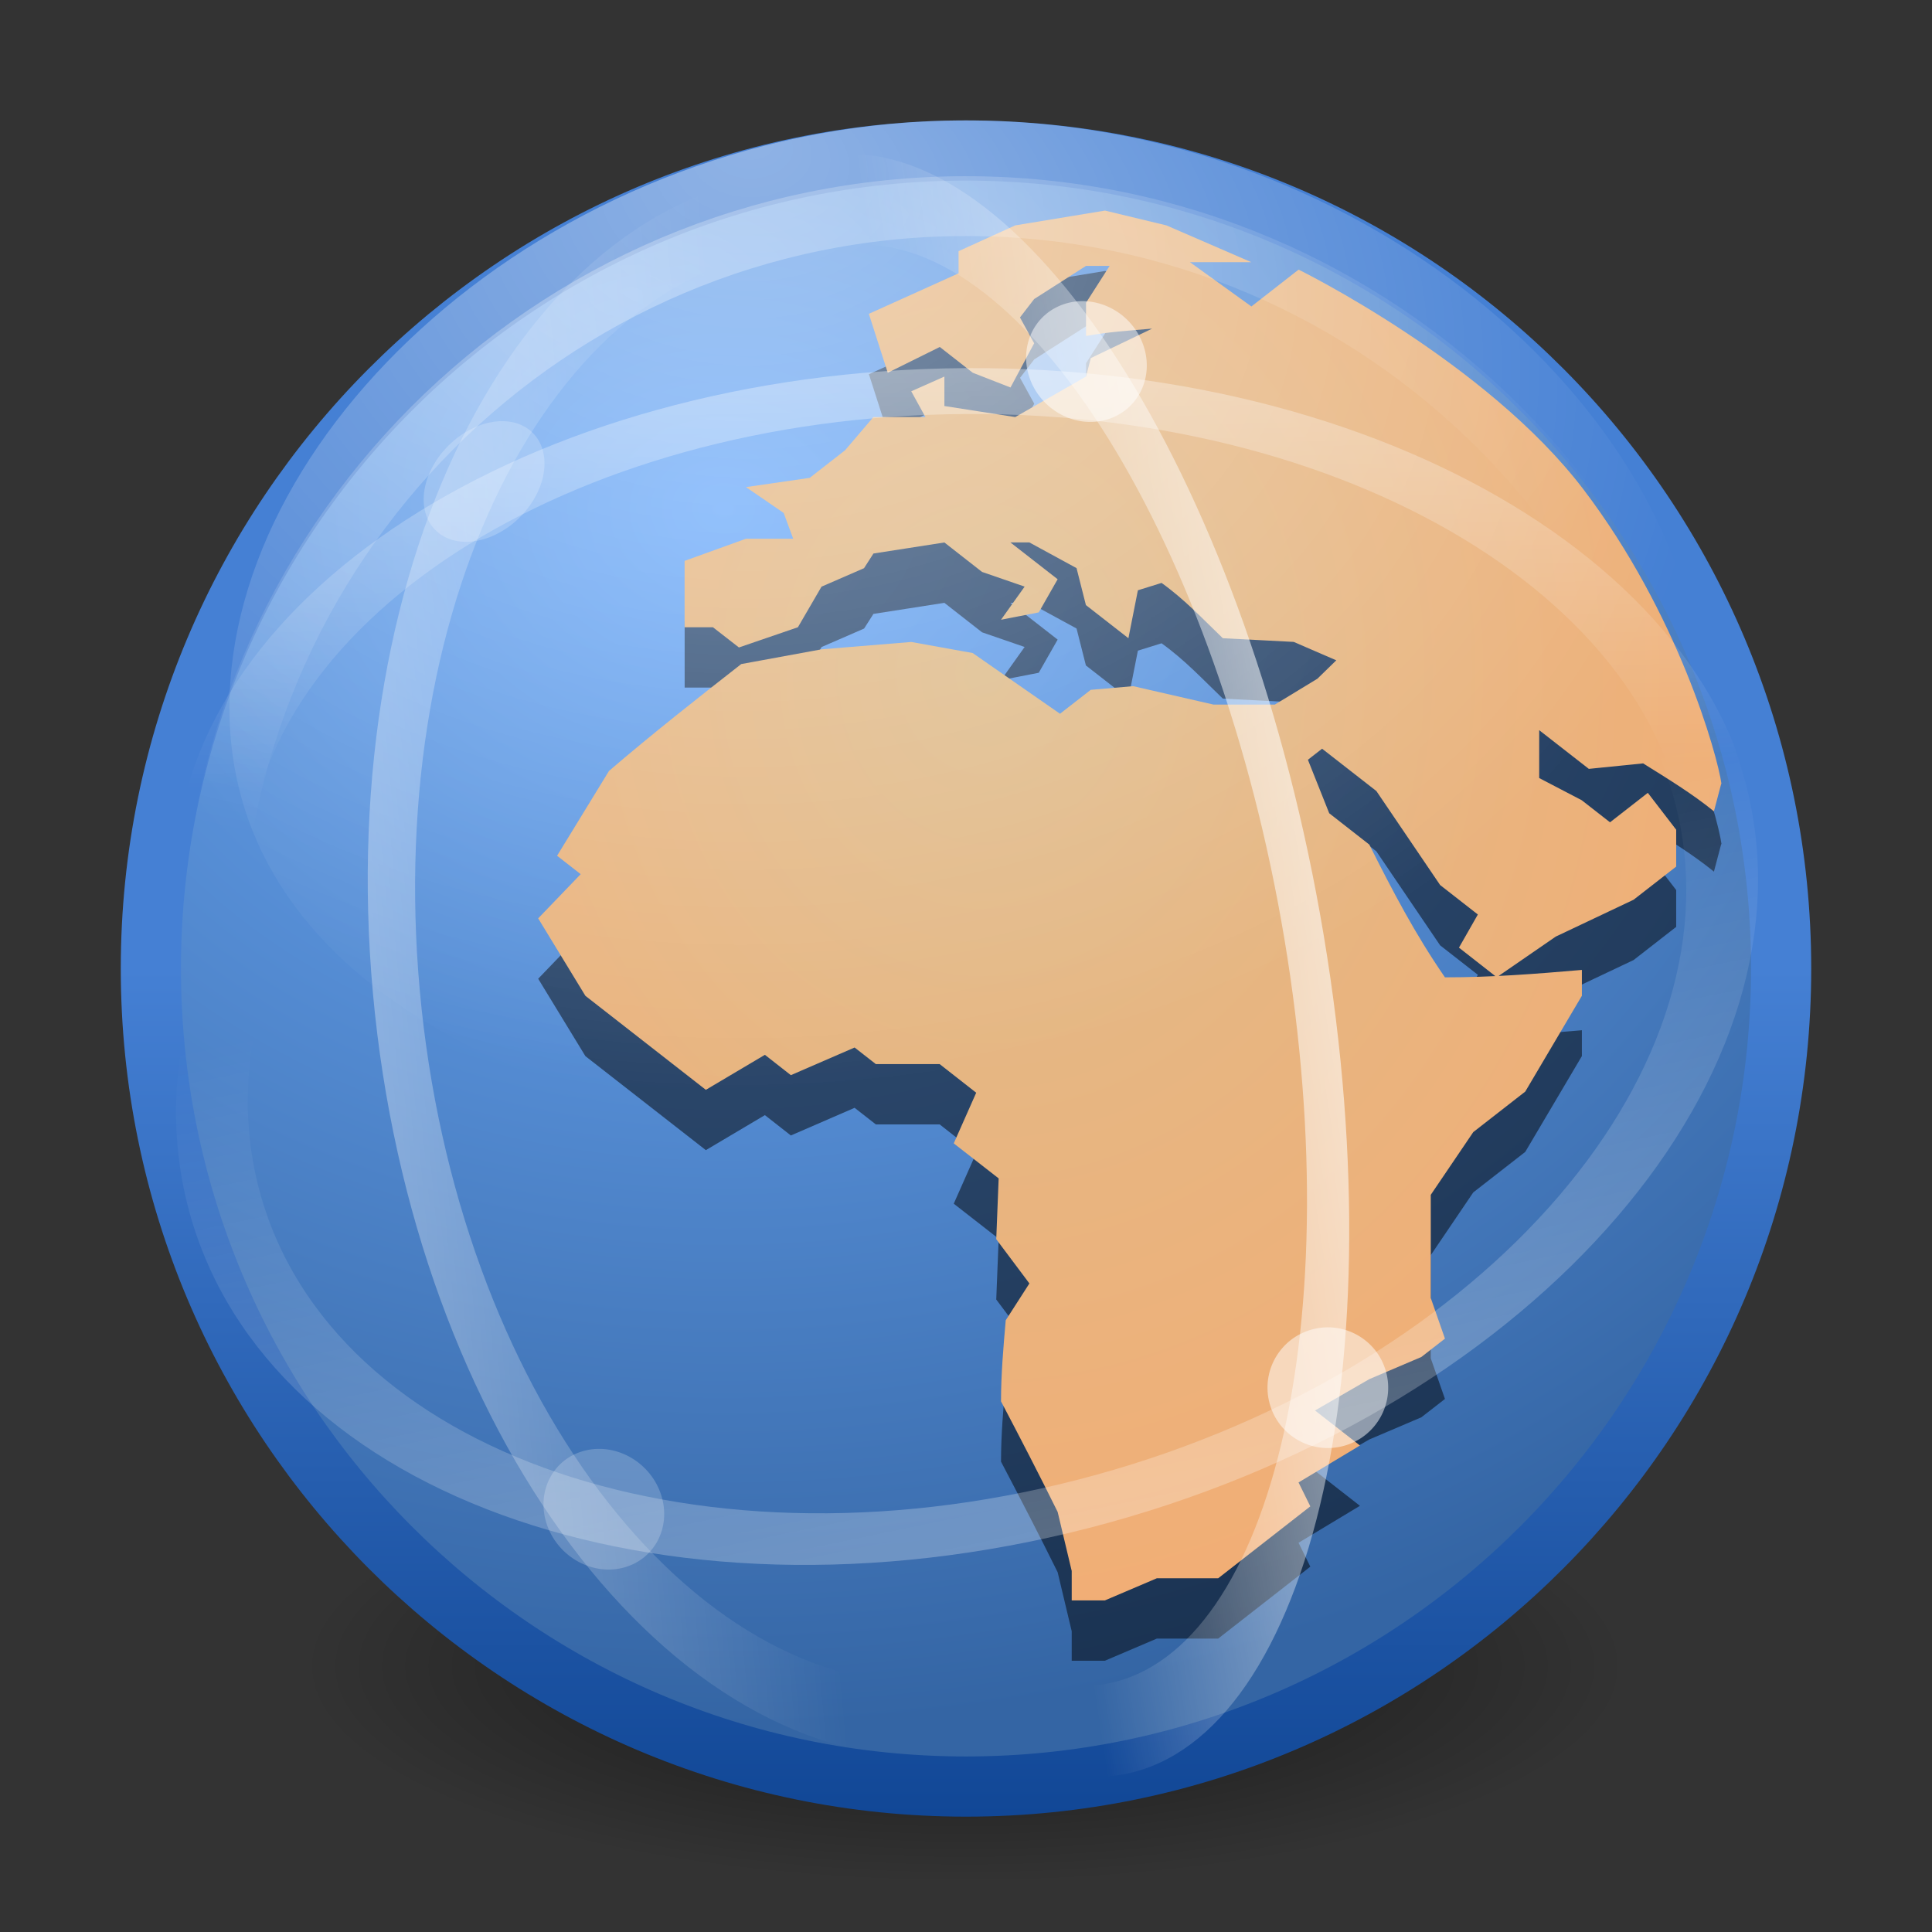 <?xml version="1.0" encoding="UTF-8" standalone="no"?>
<!-- Created with Inkscape (http://www.inkscape.org/) -->
<svg id="svg2" xmlns="http://www.w3.org/2000/svg" height="32" width="32" version="1.0" xmlns:xlink="http://www.w3.org/1999/xlink">
 <rect width="100%" height="100%" fill="#333333" stroke="none"/>
 <defs id="defs4">
  <linearGradient id="linearGradient3156">
   <stop id="stop3158" style="stop-color:#fff" offset="0"/>
   <stop id="stop3160" style="stop-color:#fff;stop-opacity:0" offset="1"/>
  </linearGradient>
  <radialGradient id="radialGradient6203" gradientUnits="userSpaceOnUse" cy="4.625" cx="62.625" gradientTransform="matrix(1 0 0 .341 0 3.047)" r="10.625">
   <stop id="stop8840" offset="0"/>
   <stop id="stop8842" style="stop-opacity:0" offset="1"/>
  </radialGradient>
  <linearGradient id="linearGradient6223" y2="20.664" xlink:href="#linearGradient3156" gradientUnits="userSpaceOnUse" x2="28.29" y1="61.853" x1="24.335"/>
  <linearGradient id="linearGradient6225" y2="20.664" xlink:href="#linearGradient3156" gradientUnits="userSpaceOnUse" x2="28.29" y1="-.815" x1="27.889"/>
  <linearGradient id="linearGradient6227" y2="20.664" xlink:href="#linearGradient3156" gradientUnits="userSpaceOnUse" x2="28.29" y1="-2.31" x1="28.221"/>
  <linearGradient id="linearGradient6229" y2="24.654" xlink:href="#linearGradient3156" gradientUnits="userSpaceOnUse" x2="29.725" y1="55.647" x1="30.502"/>
  <radialGradient id="radialGradient5550" fy="3.682" xlink:href="#linearGradient3156" gradientUnits="userSpaceOnUse" cy="10.143" cx="21.8" gradientTransform="matrix(1.117 -.029 .018 .771 -11.972 .056)" r="14"/>
  <radialGradient id="radialGradient5553" xlink:href="#linearGradient3156" gradientUnits="userSpaceOnUse" cy="25.946" cx="68.432" gradientTransform="matrix(1.326 -.025 .014 .731 -80.67 -12.369)" r="13"/>
  <radialGradient id="radialGradient5563" gradientUnits="userSpaceOnUse" cy="12.904" cx="19.126" gradientTransform="matrix(1.106 -.004 .003 .899 -9.196 -3.098)" r="22.464">
   <stop id="stop4105" style="stop-color:#70adfb" offset="0"/>
   <stop id="stop4107" style="stop-color:#3465a4" offset="1"/>
  </radialGradient>
  <linearGradient id="linearGradient5565" y2="51.096" gradientUnits="userSpaceOnUse" x2="74" gradientTransform="translate(-58 -21.006)" y1="37.048" x1="74">
   <stop id="stop6495" style="stop-color:#4580d4" offset="0"/>
   <stop id="stop6497" style="stop-color:#114796" offset="1"/>
  </linearGradient>
  <radialGradient id="radialGradient6347" gradientUnits="userSpaceOnUse" cy="11.715" cx="16.311" gradientTransform="matrix(1.586 .028 -.032 1.825 -9.182 -10.697)" r="9.799">
   <stop id="stop8920" style="stop-color:#debc8c" offset="0"/>
   <stop id="stop8922" style="stop-color:#f4ac72" offset="1"/>
  </radialGradient>
 </defs>
 <g id="layer1">
  <g id="g6349">
   <path id="path6401" style="opacity:.56;fill-rule:evenodd;enable-background:new;fill:url(#radialGradient6203)" d="m73.25 4.625c0 2.002-4.757 3.625-10.625 3.625s-10.625-1.623-10.625-3.625 4.757-3.625 10.625-3.625 10.625 1.623 10.625 3.625z" transform="matrix(1.035 0 0 .994 -48.835 23)"/>
   <path id="path6453" style="stroke-linejoin:round;stroke:url(#linearGradient5565);stroke-linecap:round;stroke-width:.997;fill:url(#radialGradient5563)" d="m29.501 16.042c0 7.479-6.049 13.549-13.501 13.549-7.453 0-13.501-6.07-13.501-13.549 0-7.479 6.049-13.549 13.501-13.549 7.453 0 13.501 6.07 13.501 13.549z"/>
   <path id="path3630" style="opacity:.5" d="m28.509 13.979-0.121 0.458c-0.359-0.292-0.763-0.538-1.173-0.794l-0.899 0.091-0.822-0.641v0.793l0.704 0.367 0.469 0.366 0.626-0.488c0.158 0.204 0.313 0.407 0.47 0.611v0.61l-0.705 0.549-1.29 0.611-0.977 0.673-0.626-0.49 0.313-0.549-0.625-0.488-1.056-1.557-0.899-0.701-0.235 0.183 0.353 0.886 0.664 0.519c0.379 0.755 0.755 1.477 1.253 2.199 0.772 0 1.501-0.057 2.268-0.123v0.428l-0.938 1.587-0.861 0.671-0.704 1.039v1.709l0.235 0.673-0.391 0.304-0.862 0.367-0.899 0.519 0.744 0.58-1.017 0.612 0.195 0.396-1.526 1.191h-1.016l-0.861 0.367h-0.549v-0.488l-0.233-0.978c-0.303-0.613-0.618-1.222-0.938-1.831 0-0.449 0.039-0.894 0.078-1.343l0.392-0.61-0.549-0.733 0.04-1.007-0.744-0.58 0.372-0.839-0.605-0.474h-1.057l-0.352-0.275-1.056 0.458-0.43-0.337-0.978 0.58c-0.665-0.519-1.33-1.038-1.995-1.557l-0.782-1.282 0.704-0.732-0.391-0.305 0.86-1.405c0.706-0.606 1.444-1.187 2.19-1.77l1.33-0.244 1.486-0.122 1.017 0.183 1.447 1.006 0.509-0.396 0.703-0.061 1.33 0.305h1.017l0.704-0.428 0.313-0.305-0.705-0.305-1.174-0.061c-0.326-0.312-0.628-0.639-1.015-0.916l-0.392 0.122-0.157 0.794-0.704-0.549-0.155-0.612-0.782-0.426h-0.314l0.783 0.61-0.313 0.549-0.625 0.122 0.391-0.549-0.705-0.243-0.624-0.488-1.175 0.183-0.155 0.243-0.704 0.306-0.391 0.672-0.977 0.335-0.431-0.335h-0.469v-1.099l1.017-0.367h0.782l-0.158-0.427-0.624-0.428 1.055-0.153 0.586-0.457 0.469-0.55h0.862l-0.235-0.427 0.549-0.244v0.488l1.173 0.183 1.173-0.671 0.079-0.306 1.016-0.488c-0.368 0.032-0.736 0.055-1.095 0.122v-0.55l0.391-0.611h-0.391l-0.859 0.549-0.235 0.305 0.235 0.428-0.392 0.732-0.625-0.244-0.546-0.427-0.862 0.427-0.313-0.976 1.486-0.671v-0.367l0.939-0.427 1.486-0.245 1.017 0.245 1.408 0.61h-1.017l1.017 0.733 0.782-0.61s3.111 1.528 4.718 3.64c1.564 2.055 2.218 4.392 2.286 4.877z"/>
   <path id="path6457" style="fill:url(#radialGradient6347)" d="m28.509 12.98-0.121 0.458c-0.359-0.292-0.763-0.538-1.173-0.794l-0.899 0.091-0.822-0.641v0.793l0.704 0.367 0.469 0.366 0.626-0.488c0.158 0.204 0.313 0.407 0.47 0.611v0.61l-0.705 0.549-1.29 0.611-0.977 0.673-0.626-0.49 0.313-0.549-0.625-0.488-1.056-1.557-0.899-0.701-0.235 0.183 0.353 0.886 0.664 0.519c0.379 0.755 0.755 1.477 1.253 2.199 0.772 0 1.501-0.057 2.268-0.123v0.428l-0.938 1.587-0.861 0.671-0.704 1.039v1.709l0.235 0.673-0.391 0.304-0.862 0.367-0.899 0.519 0.744 0.58-1.017 0.612 0.195 0.396-1.526 1.191h-1.016l-0.861 0.367h-0.549v-0.488l-0.233-0.978c-0.303-0.613-0.618-1.222-0.938-1.831 0-0.449 0.039-0.894 0.078-1.343l0.392-0.61-0.549-0.733 0.04-1.007-0.744-0.58 0.372-0.839-0.605-0.474h-1.057l-0.352-0.275-1.056 0.458-0.43-0.337-0.978 0.58c-0.665-0.519-1.33-1.038-1.995-1.557l-0.782-1.283 0.704-0.732-0.391-0.305 0.86-1.405c0.706-0.606 1.444-1.187 2.19-1.77l1.33-0.244 1.486-0.122 1.017 0.183 1.447 1.006 0.509-0.396 0.703-0.061 1.33 0.305h1.017l0.704-0.428 0.313-0.305-0.705-0.305-1.174-0.061c-0.326-0.312-0.628-0.639-1.015-0.916l-0.392 0.122-0.157 0.794-0.704-0.549-0.155-0.612-0.782-0.426h-0.314l0.783 0.61-0.313 0.549-0.625 0.122 0.391-0.549-0.705-0.243-0.624-0.488-1.175 0.183-0.156 0.243-0.704 0.306-0.391 0.672-0.977 0.335-0.431-0.335h-0.469v-1.099l1.017-0.367h0.782l-0.158-0.427-0.624-0.428 1.055-0.153 0.586-0.457 0.469-0.55h0.862l-0.235-0.427 0.549-0.244v0.488l1.173 0.183 1.173-0.671 0.079-0.306 1.016-0.488c-0.368 0.032-0.736 0.055-1.095 0.122v-0.55l0.391-0.611h-0.391l-0.859 0.549-0.235 0.305 0.235 0.428-0.392 0.732-0.625-0.244-0.546-0.427-0.862 0.427-0.313-0.976 1.486-0.671v-0.367l0.939-0.427 1.486-0.245 1.017 0.245 1.408 0.61h-1.017l1.017 0.733 0.782-0.61s3.111 1.528 4.718 3.64c1.564 2.055 2.218 4.392 2.286 4.877z"/>
   <path id="path6461" style="opacity:.3;stroke-linejoin:round;stroke:url(#radialGradient5553);stroke-linecap:round;stroke-width:.991;fill:none" d="m28.504 15.956c0 6.923-5.602 12.542-12.504 12.542-6.902 0-12.504-5.619-12.504-12.542 0-6.923 5.602-12.542 12.504-12.542 6.902 0 12.504 5.619 12.504 12.542z"/>
   <path id="path6463" style="opacity:.4;fill:url(#radialGradient5550)" d="m28.2 11.72c0 4.692-5.466 7.274-12.2 7.274s-12.2-2.582-12.2-7.274 5.466-9.726 12.2-9.726 12.2 5.034 12.2 9.726z"/>
   <path id="path6465" style="opacity:.5;stroke:url(#linearGradient6223);stroke-linecap:round;stroke-width:1.663;fill:none" d="m46 24.25c0 9.665-7.835 17.5-17.5 17.5s-17.5-7.835-17.5-17.5 7.835-17.5 17.5-17.5 17.5 7.835 17.5 17.5z" transform="matrix(.703 -.194 .128 .476 -7.122 10.481)"/>
   <path id="path6467" style="opacity:.5;stroke:url(#linearGradient6225);stroke-linecap:round;stroke-width:1.656;fill:none" d="m46 24.25c0 9.665-7.835 17.5-17.5 17.5s-17.5-7.835-17.5-17.5 7.835-17.5 17.5-17.5 17.5 7.835 17.5 17.5z" transform="matrix(.716 -.004 .001 .459 -4.416 3.493)"/>
   <path id="path6469" style="opacity:.5;stroke:url(#linearGradient6227);stroke-linecap:round;stroke-width:1.714;fill:none" d="m46 24.25c0 9.665-7.835 17.5-17.5 17.5s-17.5-7.835-17.5-17.5 7.835-17.5 17.5-17.5 17.5 7.835 17.5 17.5z" transform="matrix(-.065 -.715 .453 -.026 5.36 36.984)"/>
   <path id="path6471" style="stroke:url(#linearGradient6229);stroke-linecap:round;stroke-width:2.076;fill:none" d="m46 24.25c0 9.665-7.835 17.5-17.5 17.5s-17.5-7.835-17.5-17.5 7.835-17.5 17.5-17.5 17.5 7.835 17.5 17.5z" transform="matrix(-.105 -.725 .32 .011 11.335 36.386)"/>
   <g id="g6473" style="stroke-width:1.591" transform="matrix(.643 -.175 .175 .643 -3.534 4.037)">
    <path id="path6475" style="opacity:.5;fill:#fff" d="m31.375 37.875c0 0.967-0.783 1.75-1.75 1.75s-1.75-0.783-1.75-1.75 0.783-1.75 1.75-1.75 1.75 0.783 1.75 1.75z" transform="matrix(.857 0 0 .857 4.107 5.036)"/>
   </g>
   <g id="g6477" style="opacity:.4;stroke-width:1.719" transform="matrix(.635 -.151 .202 .649 -16.302 5.117)">
    <path id="path6479" style="opacity:.5;fill:#fff" d="m31.375 37.875c0 0.967-0.783 1.75-1.75 1.75s-1.75-0.783-1.75-1.75 0.783-1.75 1.75-1.75 1.75 0.783 1.75 1.75z" transform="matrix(.857 0 0 .857 4.107 5.036)"/>
   </g>
   <g id="g6481" style="stroke-width:1.719" transform="matrix(.616 -.213 .254 .632 -9.698 -11.426)">
    <path id="path6483" style="opacity:.5;fill:#fff" d="m31.375 37.875c0 0.967-0.783 1.75-1.75 1.75s-1.75-0.783-1.75-1.75 0.783-1.75 1.75-1.75 1.75 0.783 1.75 1.75z" transform="matrix(.857 0 0 .857 4.107 5.036)"/>
   </g>
   <g id="g6485" style="opacity:.4;stroke-width:1.719" transform="matrix(.667 -.188 -.011 .639 -11.243 -10.439)">
    <path id="path6487" style="opacity:.5;fill:#fff" d="m31.375 37.875c0 0.967-0.783 1.75-1.75 1.75s-1.75-0.783-1.75-1.75 0.783-1.75 1.75-1.75 1.75 0.783 1.75 1.75z" transform="matrix(.857 0 0 .857 4.107 5.036)"/>
   </g>
  </g>
 </g>
</svg>

